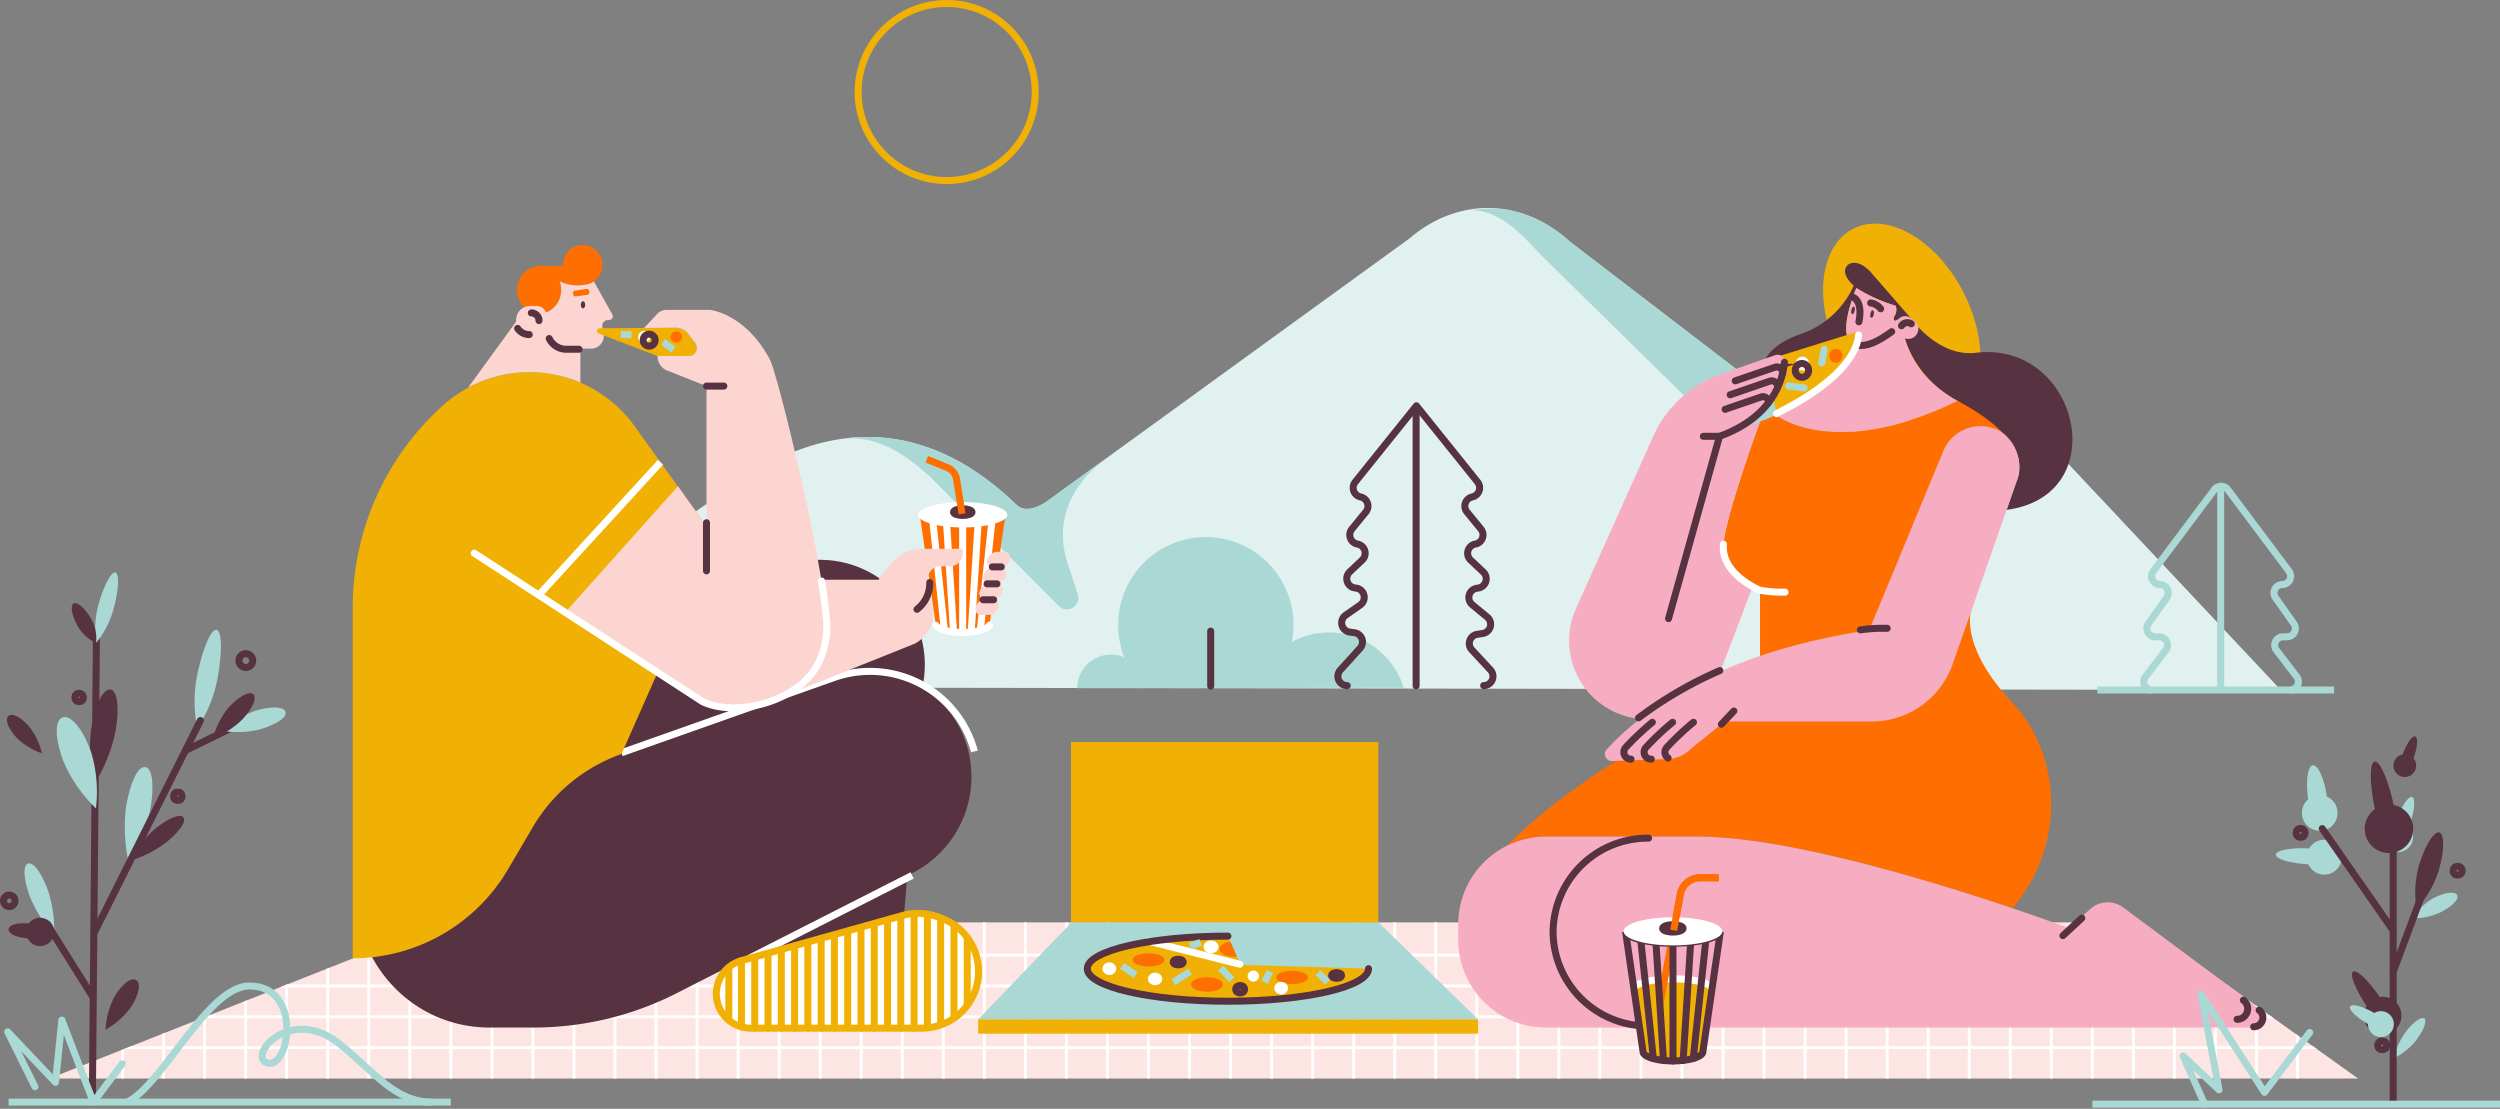 <svg xmlns="http://www.w3.org/2000/svg" width="356.746" height="158.221" viewBox="0 0 356.746 158.221">
  <rect x="0" y="0" width="356.746" height="158.221" fill="#808080" stroke="none"/>
  <g id="_9_SCENE" data-name="9 SCENE" transform="translate(0.5 0.5)">
    <g id="BLANKET" transform="translate(6.564 131.126)">
      <path id="Path_42718" data-name="Path 42718" d="M761.24,2325.217H431.817l56.265-22.274H730.088Z" transform="translate(-431.817 -2302.943)" fill="#fde5e3"/>
      <g id="Group_37298" data-name="Group 37298" transform="translate(10.216)">
        <g id="Group_37224" data-name="Group 37224" transform="translate(46.848)">
          <rect id="Rectangle_12274" data-name="Rectangle 12274" width="0.415" height="22.274" fill="#fff"/>
        </g>
        <g id="Group_37226" data-name="Group 37226" transform="translate(40.991 1.838)">
          <g id="Group_37225" data-name="Group 37225">
            <path id="Path_42719" data-name="Path 42719" d="M1049.845,2325.11v20.436h-.415v-20.271Z" transform="translate(-1049.43 -2325.11)" fill="#fff"/>
          </g>
        </g>
        <g id="Group_37228" data-name="Group 37228" transform="translate(35.136 4.156)">
          <g id="Group_37227" data-name="Group 37227">
            <path id="Path_42720" data-name="Path 42720" d="M979.225,2353.07v18.117h-.415v-17.953Z" transform="translate(-978.81 -2353.07)" fill="#fff"/>
          </g>
        </g>
        <g id="Group_37230" data-name="Group 37230" transform="translate(29.28 6.474)">
          <g id="Group_37229" data-name="Group 37229">
            <path id="Path_42721" data-name="Path 42721" d="M908.594,2381.03v15.8h-.415v-15.635Z" transform="translate(-908.18 -2381.03)" fill="#fff"/>
          </g>
        </g>
        <g id="Group_37232" data-name="Group 37232" transform="translate(23.424 8.793)">
          <g id="Group_37231" data-name="Group 37231">
            <path id="Path_42722" data-name="Path 42722" d="M837.965,2408.99v13.481h-.415v-13.317Z" transform="translate(-837.55 -2408.99)" fill="#fff"/>
          </g>
        </g>
        <g id="Group_37234" data-name="Group 37234" transform="translate(17.568 11.111)">
          <g id="Group_37233" data-name="Group 37233">
            <path id="Path_42723" data-name="Path 42723" d="M767.335,2436.95v11.163h-.414v-11Z" transform="translate(-766.92 -2436.95)" fill="#fff"/>
          </g>
        </g>
        <g id="Group_37236" data-name="Group 37236" transform="translate(11.712 13.429)">
          <g id="Group_37235" data-name="Group 37235">
            <path id="Path_42724" data-name="Path 42724" d="M696.7,2464.91v8.845h-.415v-8.681Z" transform="translate(-696.29 -2464.91)" fill="#fff"/>
          </g>
        </g>
        <g id="Group_37238" data-name="Group 37238" transform="translate(5.856 15.747)">
          <g id="Group_37237" data-name="Group 37237">
            <path id="Path_42725" data-name="Path 42725" d="M626.075,2492.87v6.527h-.414v-6.362Z" transform="translate(-625.66 -2492.87)" fill="#fff"/>
          </g>
        </g>
        <g id="Group_37240" data-name="Group 37240" transform="translate(0 18.065)">
          <g id="Group_37239" data-name="Group 37239">
            <path id="Path_42726" data-name="Path 42726" d="M555.445,2520.83v4.208h-.415v-4.044Z" transform="translate(-555.03 -2520.83)" fill="#fff"/>
          </g>
        </g>
        <g id="Group_37241" data-name="Group 37241" transform="translate(99.552)">
          <rect id="Rectangle_12275" data-name="Rectangle 12275" width="0.415" height="22.274" fill="#fff"/>
        </g>
        <g id="Group_37242" data-name="Group 37242" transform="translate(93.696)">
          <rect id="Rectangle_12276" data-name="Rectangle 12276" width="0.415" height="22.274" fill="#fff"/>
        </g>
        <g id="Group_37243" data-name="Group 37243" transform="translate(87.84)">
          <rect id="Rectangle_12277" data-name="Rectangle 12277" width="0.415" height="22.274" fill="#fff"/>
        </g>
        <g id="Group_37244" data-name="Group 37244" transform="translate(81.984)">
          <rect id="Rectangle_12278" data-name="Rectangle 12278" width="0.415" height="22.274" fill="#fff"/>
        </g>
        <g id="Group_37245" data-name="Group 37245" transform="translate(76.128)">
          <rect id="Rectangle_12279" data-name="Rectangle 12279" width="0.415" height="22.274" fill="#fff"/>
        </g>
        <g id="Group_37246" data-name="Group 37246" transform="translate(70.272)">
          <rect id="Rectangle_12280" data-name="Rectangle 12280" width="0.415" height="22.274" fill="#fff"/>
        </g>
        <g id="Group_37247" data-name="Group 37247" transform="translate(64.416)">
          <rect id="Rectangle_12281" data-name="Rectangle 12281" width="0.415" height="22.274" fill="#fff"/>
        </g>
        <g id="Group_37248" data-name="Group 37248" transform="translate(58.56)">
          <rect id="Rectangle_12282" data-name="Rectangle 12282" width="0.415" height="22.274" transform="translate(0)" fill="#fff"/>
        </g>
        <g id="Group_37249" data-name="Group 37249" transform="translate(52.704)">
          <rect id="Rectangle_12283" data-name="Rectangle 12283" width="0.415" height="22.274" fill="#fff"/>
        </g>
        <g id="Group_37250" data-name="Group 37250" transform="translate(152.256)">
          <rect id="Rectangle_12284" data-name="Rectangle 12284" width="0.415" height="22.274" fill="#fff"/>
        </g>
        <g id="Group_37251" data-name="Group 37251" transform="translate(146.4)">
          <rect id="Rectangle_12285" data-name="Rectangle 12285" width="0.415" height="22.274" fill="#fff"/>
        </g>
        <g id="Group_37252" data-name="Group 37252" transform="translate(140.544)">
          <rect id="Rectangle_12286" data-name="Rectangle 12286" width="0.415" height="22.274" fill="#fff"/>
        </g>
        <g id="Group_37253" data-name="Group 37253" transform="translate(134.688)">
          <rect id="Rectangle_12287" data-name="Rectangle 12287" width="0.415" height="22.274" fill="#fff"/>
        </g>
        <g id="Group_37254" data-name="Group 37254" transform="translate(128.832)">
          <rect id="Rectangle_12288" data-name="Rectangle 12288" width="0.415" height="22.274" fill="#fff"/>
        </g>
        <g id="Group_37255" data-name="Group 37255" transform="translate(122.976)">
          <rect id="Rectangle_12289" data-name="Rectangle 12289" width="0.415" height="22.274" fill="#fff"/>
        </g>
        <g id="Group_37256" data-name="Group 37256" transform="translate(117.12)">
          <rect id="Rectangle_12290" data-name="Rectangle 12290" width="0.415" height="22.274" fill="#fff"/>
        </g>
        <g id="Group_37257" data-name="Group 37257" transform="translate(111.264)">
          <rect id="Rectangle_12291" data-name="Rectangle 12291" width="0.415" height="22.274" fill="#fff"/>
        </g>
        <g id="Group_37258" data-name="Group 37258" transform="translate(105.408)">
          <rect id="Rectangle_12292" data-name="Rectangle 12292" width="0.415" height="22.274" fill="#fff"/>
        </g>
        <g id="Group_37259" data-name="Group 37259" transform="translate(204.96)">
          <rect id="Rectangle_12293" data-name="Rectangle 12293" width="0.415" height="22.274" fill="#fff"/>
        </g>
        <g id="Group_37260" data-name="Group 37260" transform="translate(199.104)">
          <rect id="Rectangle_12294" data-name="Rectangle 12294" width="0.415" height="22.274" fill="#fff"/>
        </g>
        <g id="Group_37261" data-name="Group 37261" transform="translate(193.248)">
          <rect id="Rectangle_12295" data-name="Rectangle 12295" width="0.415" height="22.274" fill="#fff"/>
        </g>
        <g id="Group_37262" data-name="Group 37262" transform="translate(187.392)">
          <rect id="Rectangle_12296" data-name="Rectangle 12296" width="0.415" height="22.274" fill="#fff"/>
        </g>
        <g id="Group_37263" data-name="Group 37263" transform="translate(181.536)">
          <rect id="Rectangle_12297" data-name="Rectangle 12297" width="0.415" height="22.274" fill="#fff"/>
        </g>
        <g id="Group_37264" data-name="Group 37264" transform="translate(175.68)">
          <rect id="Rectangle_12298" data-name="Rectangle 12298" width="0.415" height="22.274" fill="#fff"/>
        </g>
        <g id="Group_37265" data-name="Group 37265" transform="translate(169.824)">
          <rect id="Rectangle_12299" data-name="Rectangle 12299" width="0.415" height="22.274" fill="#fff"/>
        </g>
        <g id="Group_37266" data-name="Group 37266" transform="translate(163.968)">
          <rect id="Rectangle_12300" data-name="Rectangle 12300" width="0.415" height="22.274" fill="#fff"/>
        </g>
        <g id="Group_37267" data-name="Group 37267" transform="translate(158.112)">
          <rect id="Rectangle_12301" data-name="Rectangle 12301" width="0.415" height="22.274" fill="#fff"/>
        </g>
        <g id="Group_37268" data-name="Group 37268" transform="translate(257.664)">
          <rect id="Rectangle_12302" data-name="Rectangle 12302" width="0.415" height="22.274" fill="#fff"/>
        </g>
        <g id="Group_37269" data-name="Group 37269" transform="translate(251.808)">
          <rect id="Rectangle_12303" data-name="Rectangle 12303" width="0.415" height="22.274" fill="#fff"/>
        </g>
        <g id="Group_37270" data-name="Group 37270" transform="translate(245.952)">
          <rect id="Rectangle_12304" data-name="Rectangle 12304" width="0.415" height="22.274" fill="#fff"/>
        </g>
        <g id="Group_37271" data-name="Group 37271" transform="translate(240.096)">
          <rect id="Rectangle_12305" data-name="Rectangle 12305" width="0.415" height="22.274" fill="#fff"/>
        </g>
        <g id="Group_37272" data-name="Group 37272" transform="translate(234.24)">
          <rect id="Rectangle_12306" data-name="Rectangle 12306" width="0.415" height="22.274" fill="#fff"/>
        </g>
        <g id="Group_37273" data-name="Group 37273" transform="translate(228.384)">
          <rect id="Rectangle_12307" data-name="Rectangle 12307" width="0.415" height="22.274" fill="#fff"/>
        </g>
        <g id="Group_37274" data-name="Group 37274" transform="translate(222.528)">
          <rect id="Rectangle_12308" data-name="Rectangle 12308" width="0.415" height="22.274" fill="#fff"/>
        </g>
        <g id="Group_37275" data-name="Group 37275" transform="translate(216.672)">
          <rect id="Rectangle_12309" data-name="Rectangle 12309" width="0.415" height="22.274" fill="#fff"/>
        </g>
        <g id="Group_37276" data-name="Group 37276" transform="translate(210.816)">
          <rect id="Rectangle_12310" data-name="Rectangle 12310" width="0.415" height="22.274" fill="#fff"/>
        </g>
        <g id="Group_37278" data-name="Group 37278" transform="translate(310.368 15.954)">
          <g id="Group_37277" data-name="Group 37277">
            <path id="Path_42727" data-name="Path 42727" d="M4298.8,2495.657v6.023h-.415v-6.32Z" transform="translate(-4298.39 -2495.36)" fill="#fff"/>
          </g>
        </g>
        <g id="Group_37280" data-name="Group 37280" transform="translate(304.512 11.767)">
          <g id="Group_37279" data-name="Group 37279">
            <path id="Path_42728" data-name="Path 42728" d="M4228.174,2445.157v10.21h-.415V2444.86Z" transform="translate(-4227.76 -2444.86)" fill="#fff"/>
          </g>
        </g>
        <g id="Group_37282" data-name="Group 37282" transform="translate(298.656 7.58)">
          <g id="Group_37281" data-name="Group 37281">
            <path id="Path_42729" data-name="Path 42729" d="M4157.545,2394.657v14.4h-.415V2394.36Z" transform="translate(-4157.13 -2394.36)" fill="#fff"/>
          </g>
        </g>
        <g id="Group_37284" data-name="Group 37284" transform="translate(292.8 3.392)">
          <g id="Group_37283" data-name="Group 37283">
            <path id="Path_42730" data-name="Path 42730" d="M4086.915,2344.156v18.585h-.415V2343.86Z" transform="translate(-4086.5 -2343.86)" fill="#fff"/>
          </g>
        </g>
        <g id="Group_37285" data-name="Group 37285" transform="translate(286.944)">
          <rect id="Rectangle_12311" data-name="Rectangle 12311" width="0.415" height="22.274" fill="#fff"/>
        </g>
        <g id="Group_37286" data-name="Group 37286" transform="translate(281.088)">
          <rect id="Rectangle_12312" data-name="Rectangle 12312" width="0.415" height="22.274" fill="#fff"/>
        </g>
        <g id="Group_37287" data-name="Group 37287" transform="translate(275.232)">
          <rect id="Rectangle_12313" data-name="Rectangle 12313" width="0.415" height="22.274" fill="#fff"/>
        </g>
        <g id="Group_37288" data-name="Group 37288" transform="translate(269.376)">
          <rect id="Rectangle_12314" data-name="Rectangle 12314" width="0.415" height="22.274" fill="#fff"/>
        </g>
        <g id="Group_37289" data-name="Group 37289" transform="translate(263.52)">
          <rect id="Rectangle_12315" data-name="Rectangle 12315" width="0.415" height="22.274" fill="#fff"/>
        </g>
        <g id="Group_37291" data-name="Group 37291" transform="translate(0.383 17.663)">
          <g id="Group_37290" data-name="Group 37290">
            <path id="Path_42731" data-name="Path 42731" d="M872.606,2516.395H559.65l.032-.012,1.016-.4H872.025Z" transform="translate(-559.65 -2515.98)" fill="#fff"/>
          </g>
        </g>
        <g id="Group_37293" data-name="Group 37293" transform="translate(11.509 13.259)">
          <g id="Group_37292" data-name="Group 37292">
            <path id="Path_42732" data-name="Path 42732" d="M989.509,2463.275H693.84l.2-.08.181-.072.234-.093.429-.17H988.93Z" transform="translate(-693.84 -2462.86)" fill="#fff"/>
          </g>
        </g>
        <g id="Group_37295" data-name="Group 37295" transform="translate(22.632 8.856)">
          <g id="Group_37294" data-name="Group 37294">
            <path id="Path_42733" data-name="Path 42733" d="M1106.388,2410.164H828l.792-.313.255-.1h276.761Z" transform="translate(-828 -2409.75)" fill="#fff"/>
          </g>
        </g>
        <g id="Group_37297" data-name="Group 37297" transform="translate(35.355 4.452)">
          <g id="Group_37296" data-name="Group 37296">
            <path id="Path_42734" data-name="Path 42734" d="M1240.957,2357.054H981.45v-.415h258.926Z" transform="translate(-981.45 -2356.64)" fill="#fff"/>
          </g>
        </g>
      </g>
    </g>
    <g id="LANDSCAPE" transform="translate(62.084)">
      <g id="MOUNTAINS" transform="translate(0 29.178)">
        <path id="Path_42735" data-name="Path 42735" d="M1240,1077.684c6.949-5.936,16.01-5.77,22.825.418l25.138,19.263a10.081,10.081,0,0,0,12.948-.574h0c7.172-6.582,16.984-5.515,23.2,2.523l40.235,42.824-262.893-.445,43.177-29.484c11.834-8.081,25.825-9.521,39.264,3.475,1.227,1.187,3.131.417,4.513-.585Z" transform="translate(-1101.449 -1073.343)" fill="#e0f1f0"/>
        <path id="Path_42736" data-name="Path 42736" d="M1831.927,1486.577l1.073,3.381a1.622,1.622,0,0,1-2.7,1.635l-18.113-18.187c-4.526-4.21-8.225-6.024-12.506-5.691q.265-.038.551-.085c7.814-.845,16,1.778,24,9.509,1.227,1.187,3.13.418,4.513-.585l8.513-6.173C1832.177,1474.066,1829.183,1479.68,1831.927,1486.577Z" transform="translate(-1741.793 -1434.801)" fill="#a9d8d5"/>
        <path id="Path_42737" data-name="Path 42737" d="M2941.061,1094.28a13.782,13.782,0,0,0-12.469,9.242l-1.065,3.058a8.853,8.853,0,0,1-14.563,3.406l-29.658-29.13c-3.17-3.472-6.261-6.575-10.4-6.353l3.144-.252a17.168,17.168,0,0,1,2.792.229,17.967,17.967,0,0,1,8.562,4.453l25.137,19.262a10.082,10.082,0,0,0,12.949-.575,15.384,15.384,0,0,1,10.439-4.3A14.328,14.328,0,0,1,2941.061,1094.28Z" transform="translate(-2726.029 -1074.177)" fill="#a9d8d5"/>
      </g>
      <g id="TREES" transform="translate(91.144 57.404)">
        <g id="Group_37299" data-name="Group 37299" transform="translate(0 18.734)">
          <path id="Path_42738" data-name="Path 42738" d="M2247.312,1661.238a11.119,11.119,0,0,0-15.972-6.528,12.505,12.505,0,0,0-23.422-8.106,12.653,12.653,0,0,0-.474,10.292,4.8,4.8,0,0,0-6.709,4.4Z" transform="translate(-2200.736 -1639.731)" fill="#a9d8d5"/>
          <line id="Line_1203" data-name="Line 1203" y1="7.839" transform="translate(19.037 13.419)" fill="none" stroke="#573240" stroke-linecap="round" stroke-miterlimit="10" stroke-width="1"/>
        </g>
        <g id="Group_37300" data-name="Group 37300" transform="translate(152.192 11.478)">
          <path id="Path_42739" data-name="Path 42739" d="M4037.517,1581.294a1.191,1.191,0,0,1-.945-1.915l2.885-3.765a1.191,1.191,0,0,0-.945-1.915h-.562a1.191,1.191,0,0,1-.972-1.878l2.615-3.7a1.191,1.191,0,0,0-.972-1.878h0a1.191,1.191,0,0,1-.953-1.9l8.731-11.655a1.191,1.191,0,0,1,1.906,0l8.732,11.655a1.191,1.191,0,0,1-.953,1.9h0a1.191,1.191,0,0,0-.972,1.878l2.615,3.7a1.191,1.191,0,0,1-.972,1.878h-.562a1.191,1.191,0,0,0-.945,1.915l2.885,3.764a1.19,1.19,0,0,1-.945,1.915" transform="translate(-4036.324 -1552.21)" fill="none" stroke="#a9d8d5" stroke-miterlimit="10" stroke-width="1"/>
          <line id="Line_1204" data-name="Line 1204" y2="29.077" transform="translate(10.969 0.007)" fill="none" stroke="#a9d8d5" stroke-miterlimit="10" stroke-width="1"/>
        </g>
        <g id="Group_37301" data-name="Group 37301" transform="translate(37.184)">
          <path id="Path_42740" data-name="Path 42740" d="M2650.541,1453.712a1.33,1.33,0,0,1-.986-2.223l2.82-3.113a1.33,1.33,0,0,0-.8-2.211l-.676-.094a1.33,1.33,0,0,1-.582-2.407l2.085-1.461a1.33,1.33,0,0,0-.573-2.406l-.212-.031a1.33,1.33,0,0,1-.723-2.284l1.792-1.693a1.33,1.33,0,0,0-.667-2.274l-.024,0a1.33,1.33,0,0,1-.784-2.149l1.989-2.437a1.33,1.33,0,0,0-.754-2.143h0a1.33,1.33,0,0,1-.761-2.134l8.729-10.871,8.729,10.871a1.33,1.33,0,0,1-.761,2.134h0a1.33,1.33,0,0,0-.754,2.142l1.99,2.437a1.33,1.33,0,0,1-.784,2.149l-.024,0a1.33,1.33,0,0,0-.667,2.274l1.817,1.716a1.33,1.33,0,0,1-.71,2.282l-.225.035a1.33,1.33,0,0,0-.644,2.34l2.144,1.772a1.33,1.33,0,0,1-.657,2.342l-.761.11a1.33,1.33,0,0,0-.785,2.221l2.662,2.869a1.33,1.33,0,0,1-.975,2.235" transform="translate(-2649.208 -1413.778)" fill="none" stroke="#573240" stroke-linecap="round" stroke-linejoin="round" stroke-miterlimit="10" stroke-width="1"/>
          <line id="Line_1205" data-name="Line 1205" y2="39.625" transform="translate(11.164 0.342)" fill="none" stroke="#573240" stroke-linecap="round" stroke-linejoin="round" stroke-miterlimit="10" stroke-width="1"/>
        </g>
        <line id="Line_1206" data-name="Line 1206" x2="33.782" transform="translate(145.566 40.561)" fill="none" stroke="#a9d8d5" stroke-miterlimit="10" stroke-width="1"/>
      </g>
      <circle id="SUN" cx="12.634" cy="12.634" r="12.634" transform="translate(59.871)" fill="none" stroke="#f1b104" stroke-linecap="round" stroke-miterlimit="10" stroke-width="1"/>
    </g>
    <g id="WOMAN" transform="translate(207.585 27.651)">
      <g id="HEAD_5_" transform="translate(43.31 0)">
        <ellipse id="HAT" cx="9.913" cy="15.305" rx="9.913" ry="15.305" transform="translate(4.229 8.962) rotate(-26.873)" fill="#f1b104"/>
        <path id="HAIR_2_" d="M3399.978,1175.621c.892,1.195,4.48,5.516,9.309,4.93,14.586-1.768,19.874,20.376,4.361,22.414l1.48-4.235c.574-1.329.821-4.328-2.452-7.018a45.793,45.793,0,0,0-6.014-4.287,15.521,15.521,0,0,1-8.2-11.681,1.978,1.978,0,0,0-.321.288c-.232.255-.848-.1-.475-.752a1.623,1.623,0,0,0,.143-1.437,23.2,23.2,0,0,1-5.5-2.469l-.1-.084c-.792,1.973-2.7,7.359-.218,7.969a2.711,2.711,0,0,0,.268.051c-.813,3.978-6.239,7.484-10.037,9.407-4.826-3.2-5.241-8.421,2.272-10.919a12.821,12.821,0,0,0,7.344-6.828c-1.456-1.324-1.449-2.315-.921-2.884.579-.626,2.024-.595,3.482,1.122Z" transform="translate(-3378.704 -1158.362)" fill="#573240"/>
        <path id="HEAD__x26__NECK" d="M3428.751,1226.976c-16.16,7.892-24.458,3.068-25.961,2.02,3.661-1.651,10.627-5.585,11.558-10.135q-.136-.02-.268-.052c-2.482-.61-.574-6,.218-7.969l.1.084a23.18,23.18,0,0,0,5.5,2.469,1.625,1.625,0,0,1-.144,1.438.57.57,0,0,0,.014.72l.546-.259a1.233,1.233,0,0,1,1.6-.222l.57.371a1.461,1.461,0,0,1-.8,2.686,1.435,1.435,0,0,1-.459-.075C3421.933,1220.59,3423.8,1224.239,3428.751,1226.976Z" transform="translate(-3400.793 -1197.913)" fill="#f6acc1"/>
        <g id="FACE" transform="translate(12.685 14.311)">
          <path id="Path_42741" data-name="Path 42741" d="M3544.221,1286.21c-1.6,1.153-3.46,2.329-5.263,1.886" transform="translate(-3538.356 -1281.345)" fill="none" stroke="#573240" stroke-linecap="round" stroke-miterlimit="10" stroke-width="1"/>
          <path id="Path_42742" data-name="Path 42742" d="M3619.271,1271.2a1.021,1.021,0,0,1,1.4-.274" transform="translate(-3612.01 -1267.18)" fill="none" stroke="#573240" stroke-linecap="round" stroke-miterlimit="10" stroke-width="1"/>
          <path id="Path_42743" data-name="Path 42743" d="M3536.905,1227.529s1.344.526.752,3.464" transform="translate(-3536.473 -1227.529)" fill="none" stroke="#573240" stroke-linecap="round" stroke-miterlimit="10" stroke-width="1"/>
          <ellipse id="Ellipse_14501" data-name="Ellipse 14501" cx="0.54" cy="0.244" rx="0.54" ry="0.244" transform="translate(0 2.307) rotate(-78.487)" fill="#573240"/>
          <ellipse id="Ellipse_14502" data-name="Ellipse 14502" cx="0.54" cy="0.244" rx="0.54" ry="0.244" transform="translate(2.715 2.832) rotate(-78.487)" fill="#573240"/>
          <path id="Path_42744" data-name="Path 42744" d="M3566.114,1236.757a2.2,2.2,0,0,1,1.433.836" transform="translate(-3563.26 -1235.992)" fill="none" stroke="#573240" stroke-linecap="round" stroke-miterlimit="10" stroke-width="1"/>
        </g>
      </g>
      <path id="DRESS_1_" d="M3012.539,1477.85h-.019c-11.385-3.844-32.269-10.247-44.995-10.225h-21.577a12.479,12.479,0,0,0-5.549,1.293c5.544-5.655,16.1-13.736,36.1-23.217v-13.05s-5.614-2.412-5.228-6.759,5.228-17.479,5.228-17.479.9-.331,2.235-.934c1.5,1.049,9.8,5.873,25.961-2.02l.282.153c9.456,5.044,8.411,9.337,8.411,9.337l-6.77,20.416s-1.737,5.086,5.893,13.142C3019.045,1455.4,3020.681,1468.094,3012.539,1477.85Z" transform="translate(-2933.431 -1376.397)" fill="#ff6e00"/>
      <g id="LEGS_9_" transform="translate(0 91.229)">
        <path id="Path_42745" data-name="Path 42745" d="M2969.967,2182.489H2868.858a12.518,12.518,0,0,1-12.518-12.518v-2.213a12.519,12.519,0,0,1,12.518-12.519h21.577c18.18-.032,53.008,13.049,53.008,13.049l3.149-2.758a3.7,3.7,0,0,1,4.641-.185l19.585,14.576A1.425,1.425,0,0,1,2969.967,2182.489Z" transform="translate(-2856.34 -2155.239)" fill="#f6acc1"/>
        <path id="Path_42746" data-name="Path 42746" d="M3033.223,2184.747a13.514,13.514,0,0,1-13.625-13.4h0a13.514,13.514,0,0,1,13.625-13.4" transform="translate(-3006.062 -2157.722)" fill="none" stroke="#573240" stroke-linecap="round" stroke-miterlimit="10" stroke-width="1"/>
        <line id="Line_1207" data-name="Line 1207" x1="2.695" y2="2.507" transform="translate(86.291 11.629)" fill="none" stroke="#573240" stroke-linecap="round" stroke-miterlimit="10" stroke-width="1"/>
        <path id="Path_42747" data-name="Path 42747" d="M4196.872,2439.552a1.515,1.515,0,0,0,.9-2.73" transform="translate(-4085.726 -2413.475)" fill="none" stroke="#573240" stroke-linecap="round" stroke-miterlimit="10" stroke-width="1"/>
        <path id="Path_42748" data-name="Path 42748" d="M4225.3,2456.39a1.314,1.314,0,0,0,.785-2.368" transform="translate(-4111.793 -2429.249)" fill="none" stroke="#573240" stroke-linecap="round" stroke-miterlimit="10" stroke-width="1"/>
      </g>
      <g id="HANDS_1_" transform="translate(15.818 19.277)">
        <g id="PIZZA_1_" transform="translate(27.979)">
          <path id="Path_42749" data-name="Path 42749" d="M3384.574,1291.432l12.8-3.987a.485.485,0,0,1,.616.526c-.18,1.661-1.692,6.013-11.774,11.045Z" transform="translate(-3384.574 -1287.423)" fill="#f1b104"/>
          <path id="Path_42750" data-name="Path 42750" d="M3416.023,1291.852c-.09,1.5-1.217,6-11.7,11.225" transform="translate(-3402.689 -1291.485)" fill="none" stroke="#fff" stroke-linecap="round" stroke-miterlimit="10" stroke-width="1"/>
          <ellipse id="Ellipse_14503" data-name="Ellipse 14503" cx="0.959" cy="0.99" rx="0.959" ry="0.99" transform="translate(4.333 3.491) rotate(-1.61)" fill="#fff"/>
          <ellipse id="Ellipse_14504" data-name="Ellipse 14504" cx="0.959" cy="0.99" rx="0.959" ry="0.99" transform="translate(9.098 2.386) rotate(-1.61)" fill="#ff6e00"/>
          <ellipse id="Ellipse_14505" data-name="Ellipse 14505" cx="0.959" cy="0.99" rx="0.959" ry="0.99" transform="translate(4.266 4.464) rotate(-1.61)" fill="none" stroke="#573240" stroke-linecap="round" stroke-miterlimit="10" stroke-width="1"/>
          <line id="Line_1208" data-name="Line 1208" x1="0.354" y2="1.943" transform="translate(8.074 2.41)" fill="none" stroke="#a9d8d5" stroke-linecap="round" stroke-miterlimit="10" stroke-width="1"/>
          <line id="Line_1209" data-name="Line 1209" x2="2.224" y2="0.291" transform="translate(3.331 7.644)" fill="none" stroke="#a9d8d5" stroke-linecap="round" stroke-miterlimit="10" stroke-width="1"/>
        </g>
        <g id="LEFT_HAND_1_" transform="translate(0 3.195)">
          <path id="Path_42751" data-name="Path 42751" d="M3077.858,1327.032c-.225,2.556-1.651,7.81-9.264,10.569l5.783-2.092s-4.842,13.132-5.228,17.478c-.276,3.1,2.51,5.223,4.124,6.18l-4.462,11.733a11.232,11.232,0,0,1-10.442,7.093,11.229,11.229,0,0,1-10.25-15.829l11.018-24.571a16.594,16.594,0,0,1,9.685-8.883l7.731-2.692A.984.984,0,0,1,3077.858,1327.032Z" transform="translate(-3047.123 -1325.964)" fill="#f6acc1"/>
          <path id="Path_42752" data-name="Path 42752" d="M3333.114,1348.927l5.652-1.938a.837.837,0,0,1,1.111.861" transform="translate(-3309.402 -1345.202)" fill="none" stroke="#573240" stroke-linecap="round" stroke-miterlimit="10" stroke-width="1"/>
          <path id="Path_42753" data-name="Path 42753" d="M3324.407,1372.87l5.652-1.938a.837.837,0,0,1,1.11.861" transform="translate(-3301.417 -1367.161)" fill="none" stroke="#573240" stroke-linecap="round" stroke-miterlimit="10" stroke-width="1"/>
          <path id="Path_42754" data-name="Path 42754" d="M3315.7,1399.892l5.149-1.762a.773.773,0,0,1,1.025.8" transform="translate(-3293.432 -1392.106)" fill="none" stroke="#573240" stroke-linecap="round" stroke-miterlimit="10" stroke-width="1"/>
          <path id="Path_42755" data-name="Path 42755" d="M3315.347,1338.847c-.225,2.556-1.652,7.81-9.264,10.57" transform="translate(-3284.612 -1337.779)" fill="none" stroke="#573240" stroke-linecap="round" stroke-miterlimit="10" stroke-width="1"/>
          <path id="Path_42756" data-name="Path 42756" d="M3218.312,1492.348l7.277-26.018h-2.315" transform="translate(-3204.118 -1454.692)" fill="none" stroke="#573240" stroke-linecap="round" stroke-miterlimit="10" stroke-width="1"/>
        </g>
        <g id="RIGHT_HAND_1_" transform="translate(5.111 13.345)">
          <path id="Path_42757" data-name="Path 42757" d="M3167.576,1456.124l-9.172,26.243a12.239,12.239,0,0,1-11.554,8.2h-20.141a2.431,2.431,0,0,0-1.75.744l-3.944,3.157a4.768,4.768,0,0,1-3.311,1.458l-7.9.281a1,1,0,0,1-.759-1.682c3.459-3.741,13.869-13.521,37.441-16.99l10.628-25.687a5.747,5.747,0,0,1,8.2-2.629h0A6.035,6.035,0,0,1,3167.576,1456.124Z" transform="translate(-3108.772 -1448.379)" fill="#f6acc1"/>
          <path id="Path_42758" data-name="Path 42758" d="M3548.469,1796.962a23.783,23.783,0,0,1,3.823-.219" transform="translate(-3512.013 -1767.856)" fill="none" stroke="#573240" stroke-linecap="round" stroke-miterlimit="10" stroke-width="1"/>
          <path id="Path_42759" data-name="Path 42759" d="M3142.452,1963.753a1,1,0,0,1-.759-1.682,38.879,38.879,0,0,1,3.8-3.582" transform="translate(-3138.716 -1916.195)" fill="none" stroke="#573240" stroke-linecap="round" stroke-miterlimit="10" stroke-width="1"/>
          <path id="Path_42760" data-name="Path 42760" d="M3177.281,1963.753a1,1,0,0,1-.759-1.682,38.842,38.842,0,0,1,3.8-3.582" transform="translate(-3170.657 -1916.195)" fill="none" stroke="#573240" stroke-linecap="round" stroke-miterlimit="10" stroke-width="1"/>
          <path id="Path_42761" data-name="Path 42761" d="M3212.62,1963.593a1,1,0,0,1-.182-1.521,38.957,38.957,0,0,1,3.8-3.582" transform="translate(-3203.597 -1916.196)" fill="none" stroke="#573240" stroke-linecap="round" stroke-miterlimit="10" stroke-width="1"/>
          <line id="Line_1210" data-name="Line 1210" x1="1.783" y2="1.89" transform="translate(16.622 40.687)" fill="none" stroke="#573240" stroke-linecap="round" stroke-miterlimit="10" stroke-width="1"/>
          <path id="Path_42762" data-name="Path 42762" d="M3166.712,1876.206a57.464,57.464,0,0,1,11.6-6.752" transform="translate(-3161.908 -1834.541)" fill="none" stroke="#573240" stroke-linecap="round" stroke-miterlimit="10" stroke-width="1"/>
        </g>
      </g>
      <path id="CONTOUR_1_" d="M3312.568,1651.9c-.386,4.347,5.228,6.579,5.228,6.579a17.36,17.36,0,0,0,3.573.271" transform="translate(-3274.724 -1602.403)" fill="none" stroke="#fff" stroke-linecap="round" stroke-miterlimit="10" stroke-width="1"/>
    </g>
    <g id="MAN_1_" transform="translate(49.833 34.52)">
      <g id="LEGS_8_" transform="translate(0.361 44.862)">
        <path id="Path_42763" data-name="Path 42763" d="M988.613,1739.349l-5.907,1.568a19.134,19.134,0,0,1-23.4-13.584l-1.26-7.492,57.878-38.38a14.965,14.965,0,0,1,21.318,4.762h0a14.965,14.965,0,0,1-2.926,18.77Z" transform="translate(-958.042 -1678.858)" fill="#573240"/>
        <path id="Path_42764" data-name="Path 42764" d="M1648.533,1899.78l-2.61,32.81-23.169,5.984.894-36.561Z" transform="translate(-1567.642 -1881.463)" fill="#573240"/>
        <path id="Path_42765" data-name="Path 42765" d="M958.041,1896.553l67.559-24.076c8.333-2.954,17.412,1.341,19.8,9.9h0a15.411,15.411,0,0,1-7.808,17.87l-33.649,17.152a45.075,45.075,0,0,1-20.473,4.92h-6.243c-10.794,0-19.184-8.8-19.184-19.662Z" transform="translate(-958.041 -1855.571)" fill="#573240"/>
        <path id="Path_42766" data-name="Path 42766" d="M1416.219,1881.979l30.564-10.815a15.417,15.417,0,0,1,19.8,10.62" transform="translate(-1378.231 -1854.439)" fill="none" stroke="#fff" stroke-miterlimit="10" stroke-width="1"/>
        <path id="Path_42767" data-name="Path 42767" d="M1658.419,2222.034,1635.1,2233.9" transform="translate(-1578.96 -2176.998)" fill="none" stroke="#fff" stroke-miterlimit="10" stroke-width="1"/>
        <g id="SHOES_5_" transform="translate(51.527 50.455)">
          <path id="Path_42768" data-name="Path 42768" d="M1606.113,2287.7l-23.012,6.446a4.909,4.909,0,0,0-3.585,4.727h0a4.909,4.909,0,0,0,4.909,4.909h24.415a8.093,8.093,0,0,0,5.512-2.167h0a8.093,8.093,0,0,0-2.762-13.537l-.544-.2A8.1,8.1,0,0,0,1606.113,2287.7Z" transform="translate(-1579.516 -2287.402)" fill="#fff" stroke="#f1b104" stroke-linecap="round" stroke-miterlimit="10" stroke-width="1"/>
          <line id="Line_1211" data-name="Line 1211" y2="9.456" transform="translate(3.585 6.746)" fill="none" stroke="#f1b104" stroke-linecap="round" stroke-miterlimit="10" stroke-width="1"/>
          <line id="Line_1212" data-name="Line 1212" y2="7.49" transform="translate(1.78 7.729)" fill="none" stroke="#f1b104" stroke-linecap="round" stroke-miterlimit="10" stroke-width="1"/>
          <line id="Line_1213" data-name="Line 1213" y2="10.087" transform="translate(5.48 6.295)" fill="none" stroke="#f1b104" stroke-linecap="round" stroke-miterlimit="10" stroke-width="1"/>
          <line id="Line_1214" data-name="Line 1214" y2="10.629" transform="translate(7.375 5.754)" fill="none" stroke="#f1b104" stroke-linecap="round" stroke-miterlimit="10" stroke-width="1"/>
          <line id="Line_1215" data-name="Line 1215" y2="11.17" transform="translate(9.27 5.212)" fill="none" stroke="#f1b104" stroke-linecap="round" stroke-miterlimit="10" stroke-width="1"/>
          <line id="Line_1216" data-name="Line 1216" y2="11.712" transform="translate(11.165 4.671)" fill="none" stroke="#f1b104" stroke-linecap="round" stroke-miterlimit="10" stroke-width="1"/>
          <line id="Line_1217" data-name="Line 1217" y2="12.253" transform="translate(13.06 4.129)" fill="none" stroke="#f1b104" stroke-linecap="round" stroke-miterlimit="10" stroke-width="1"/>
          <line id="Line_1218" data-name="Line 1218" y2="12.795" transform="translate(14.955 3.588)" fill="none" stroke="#f1b104" stroke-linecap="round" stroke-miterlimit="10" stroke-width="1"/>
          <line id="Line_1219" data-name="Line 1219" y2="13.246" transform="translate(16.85 3.137)" fill="none" stroke="#f1b104" stroke-linecap="round" stroke-miterlimit="10" stroke-width="1"/>
          <line id="Line_1220" data-name="Line 1220" y2="13.787" transform="translate(18.745 2.595)" fill="none" stroke="#f1b104" stroke-linecap="round" stroke-miterlimit="10" stroke-width="1"/>
          <line id="Line_1221" data-name="Line 1221" y2="14.329" transform="translate(20.64 2.054)" fill="none" stroke="#f1b104" stroke-linecap="round" stroke-miterlimit="10" stroke-width="1"/>
          <line id="Line_1222" data-name="Line 1222" y2="14.87" transform="translate(22.535 1.512)" fill="none" stroke="#f1b104" stroke-linecap="round" stroke-miterlimit="10" stroke-width="1"/>
          <line id="Line_1223" data-name="Line 1223" y2="15.412" transform="translate(24.43 0.971)" fill="none" stroke="#f1b104" stroke-linecap="round" stroke-miterlimit="10" stroke-width="1"/>
          <line id="Line_1224" data-name="Line 1224" y2="15.953" transform="translate(26.325 0.429)" fill="none" stroke="#f1b104" stroke-linecap="round" stroke-miterlimit="10" stroke-width="1"/>
          <line id="Line_1225" data-name="Line 1225" y2="16.314" transform="translate(28.22 0.068)" fill="none" stroke="#f1b104" stroke-linecap="round" stroke-miterlimit="10" stroke-width="1"/>
          <line id="Line_1226" data-name="Line 1226" y2="16.153" transform="translate(30.115 0.149)" fill="none" stroke="#f1b104" stroke-linecap="round" stroke-miterlimit="10" stroke-width="1"/>
          <line id="Line_1227" data-name="Line 1227" y2="15.16" transform="translate(32.011 0.69)" fill="none" stroke="#f1b104" stroke-linecap="round" stroke-miterlimit="10" stroke-width="1"/>
          <line id="Line_1228" data-name="Line 1228" y2="13.175" transform="translate(33.906 1.683)" fill="none" stroke="#f1b104" stroke-linecap="round" stroke-miterlimit="10" stroke-width="1"/>
          <line id="Line_1229" data-name="Line 1229" y2="9.565" transform="translate(35.801 3.488)" fill="none" stroke="#f1b104" stroke-linecap="round" stroke-miterlimit="10" stroke-width="1"/>
        </g>
      </g>
      <path id="T-SHIRT" d="M992.037,1410.5a23.875,23.875,0,0,0-12.649,10.422l-3.557,6.053a25.683,25.683,0,0,1-22.143,12.671h0v-50.022a38.8,38.8,0,0,1,13.036-29.01h0a18.446,18.446,0,0,1,26.947,2.776l11.906,16.572Z" transform="translate(-953.688 -1337.92)" fill="#f1b104"/>
      <g id="HEAD_4_" transform="translate(16.465)">
        <path id="NECK_1_" d="M1168.3,1261.6v4.919a18.641,18.641,0,0,0-7.279-1.477,18.359,18.359,0,0,0-8.742,2.2l7.58-10.424Z" transform="translate(-1152.278 -1246.949)" fill="#fcd4d0"/>
        <g id="HEAD" transform="translate(6.728)">
          <path id="HAIR" d="M1248.635,1140.586a2.808,2.808,0,0,1-1.226,2.323,2.756,2.756,0,0,1-.762.368,6.059,6.059,0,0,1-4.113-.385h0a3.639,3.639,0,0,1,.207,1.216,3.386,3.386,0,0,1-2.255,3.27,2.936,2.936,0,0,1-.893.139,3.419,3.419,0,0,1,0-6.817h3.421c0-.037,0-.075,0-.113a2.814,2.814,0,1,1,5.627,0Z" transform="translate(-1236.192 -1137.771)" fill="#ff6e00"/>
          <path id="HEAD_1_" d="M1246.831,1205.042h-.138a.849.849,0,0,0-.833,1.016l.178.885a1.83,1.83,0,0,1-1.794,2.19h-3.353a2.7,2.7,0,0,1-2.433-1.527l-.607-1.256a1,1,0,0,1-.951.688h-1.474a2,2,0,0,1,0-3.992h1.042a1.433,1.433,0,0,1,1.343.932,3.394,3.394,0,0,0,2.164-3.238,3.643,3.643,0,0,0-.207-1.216h0a6.058,6.058,0,0,0,4.113.385,2.768,2.768,0,0,0,.763-.368l2.639,4.714A.524.524,0,0,1,1246.831,1205.042Z" transform="translate(-1233.429 -1194.404)" fill="#fcd4d0"/>
          <g id="EYE_1_" transform="translate(8.235 6.218)">
            <path id="Path_42769" data-name="Path 42769" d="M1334.785,1213.6l-1.615.236a.352.352,0,0,1-.4-.3l-.02-.134a.352.352,0,0,1,.3-.4l1.615-.236a.352.352,0,0,1,.4.3l.02.134A.352.352,0,0,1,1334.785,1213.6Z" transform="translate(-1332.748 -1212.771)" fill="#ff6e00"/>
            <ellipse id="Ellipse_14506" data-name="Ellipse 14506" cx="0.307" cy="0.509" rx="0.307" ry="0.509" transform="translate(1.124 1.75)" fill="#573240"/>
          </g>
        </g>
        <g id="CONTOURS" transform="translate(7.069 9.634)">
          <path id="Path_42770" data-name="Path 42770" d="M1237.535,1280.62a1.994,1.994,0,0,0,1.655.88" transform="translate(-1237.535 -1278.41)" fill="none" stroke="#573240" stroke-linecap="round" stroke-miterlimit="10" stroke-width="1"/>
          <path id="Path_42771" data-name="Path 42771" d="M1262.194,1255.063a1.094,1.094,0,0,0-1.094-1.094" transform="translate(-1259.146 -1253.969)" fill="none" stroke="#573240" stroke-linecap="round" stroke-miterlimit="10" stroke-width="1"/>
          <path id="Path_42772" data-name="Path 42772" d="M1291.894,1298.089a2.7,2.7,0,0,0,2.434,1.527h1.819" transform="translate(-1287.387 -1294.431)" fill="none" stroke="#573240" stroke-linecap="round" stroke-miterlimit="10" stroke-width="1"/>
        </g>
      </g>
      <g id="HANDS" transform="translate(17.348 9.193)">
        <g id="RIGHT_HAND" transform="translate(42.969 21.324)">
          <g id="Group_37305" data-name="Group 37305" transform="translate(20.36)">
            <g id="Group_37303" data-name="Group 37303">
              <g id="Group_37302" data-name="Group 37302" transform="translate(0.25 7.96)">
                <path id="Path_42773" data-name="Path 42773" d="M1941.968,1601.851c-.242.837-2.885,1.5-6.109,1.5s-5.866-.659-6.109-1.5l2.275,15.621c.265.594,1.881,1.051,3.834,1.051s3.569-.457,3.834-1.051Z" transform="translate(-1929.751 -1601.851)" fill="#ff6e00"/>
                <path id="Path_42774" data-name="Path 42774" d="M1957.184,1791.348c.265.594,1.881,1.051,3.834,1.051s3.569-.457,3.834-1.051" transform="translate(-1954.91 -1775.637)" fill="none" stroke="#fff" stroke-linecap="round" stroke-miterlimit="10" stroke-width="1"/>
                <path id="Path_42775" data-name="Path 42775" d="M2033.941,1629.928l1.622-15.295" transform="translate(-2025.302 -1613.573)" fill="none" stroke="#fff" stroke-linecap="round" stroke-miterlimit="10" stroke-width="1"/>
                <path id="Path_42776" data-name="Path 42776" d="M2018.208,1633.781l.97-15.214" transform="translate(-2010.874 -1617.181)" fill="none" stroke="#fff" stroke-linecap="round" stroke-miterlimit="10" stroke-width="1"/>
                <path id="Path_42777" data-name="Path 42777" d="M1953.949,1629.928l-1.622-15.295" transform="translate(-1950.455 -1613.573)" fill="none" stroke="#fff" stroke-linecap="round" stroke-miterlimit="10" stroke-width="1"/>
                <path id="Path_42778" data-name="Path 42778" d="M1976.9,1633.781l-.97-15.214" transform="translate(-1972.098 -1617.181)" fill="none" stroke="#fff" stroke-linecap="round" stroke-miterlimit="10" stroke-width="1"/>
                <line id="Line_1230" data-name="Line 1230" y2="15.175" transform="translate(6.109 1.497)" fill="none" stroke="#fff" stroke-linecap="round" stroke-miterlimit="10" stroke-width="1"/>
              </g>
              <path id="Path_42779" data-name="Path 42779" d="M1926.732,1581.355a.52.52,0,0,0,.019.139h0c.251.934,2.994,1.671,6.341,1.671s6.089-.736,6.34-1.671h0a.511.511,0,0,0,.019-.139c0-1-2.847-1.812-6.359-1.812S1926.732,1580.355,1926.732,1581.355Z" transform="translate(-1926.732 -1573.433)" fill="#fff"/>
              <ellipse id="Ellipse_14507" data-name="Ellipse 14507" cx="1.325" cy="0.473" rx="1.325" ry="0.473" transform="translate(5.049 7.069)" fill="none" stroke="#573240" stroke-linecap="round" stroke-miterlimit="10" stroke-width="1"/>
              <path id="Path_42780" data-name="Path 42780" d="M1946.78,1513.635l-.783-4.98a2.2,2.2,0,0,0-1.335-1.635l-2.91-1.177" transform="translate(-1940.508 -1505.843)" fill="none" stroke="#ff6e00" stroke-miterlimit="10" stroke-width="1"/>
            </g>
            <g id="Group_37304" data-name="Group 37304" transform="translate(8.198 13.204)">
              <path id="Path_42781" data-name="Path 42781" d="M2047.777,1667.352h-1.124a.82.82,0,0,1-.749-1.127h0a1.478,1.478,0,0,1,1.309-1.126h1.124a.82.82,0,0,1,.749,1.126h0A1.478,1.478,0,0,1,2047.777,1667.352Z" transform="translate(-2044.187 -1665.099)" fill="#fcd4d0"/>
              <path id="Path_42782" data-name="Path 42782" d="M2041.025,1694.527H2039.9a.821.821,0,0,1-.749-1.127h0a1.478,1.478,0,0,1,1.309-1.126h1.124a.82.82,0,0,1,.749,1.126h0A1.478,1.478,0,0,1,2041.025,1694.527Z" transform="translate(-2037.994 -1690.021)" fill="#fcd4d0"/>
              <path id="Path_42783" data-name="Path 42783" d="M2034.271,1721.7h-1.125a.82.82,0,0,1-.749-1.127h0a1.478,1.478,0,0,1,1.309-1.126h1.124a.82.82,0,0,1,.749,1.126h0A1.478,1.478,0,0,1,2034.271,1721.7Z" transform="translate(-2031.8 -1714.942)" fill="#fcd4d0"/>
              <path id="Path_42784" data-name="Path 42784" d="M2027.518,1748.876h-1.125a.82.82,0,0,1-.749-1.126h0a1.478,1.478,0,0,1,1.309-1.127h1.125a.82.82,0,0,1,.749,1.127h0A1.478,1.478,0,0,1,2027.518,1748.876Z" transform="translate(-2025.607 -1739.863)" fill="#fcd4d0"/>
              <line id="Line_1231" data-name="Line 1231" x2="1.283" transform="translate(2.393 2.151)" fill="none" stroke="#573240" stroke-linecap="round" stroke-miterlimit="10" stroke-width="1"/>
              <line id="Line_1232" data-name="Line 1232" x2="1.411" transform="translate(1.641 4.571)" fill="none" stroke="#573240" stroke-linecap="round" stroke-miterlimit="10" stroke-width="1"/>
              <line id="Line_1233" data-name="Line 1233" x2="1.502" transform="translate(1.078 6.842)" fill="none" stroke="#573240" stroke-linecap="round" stroke-miterlimit="10" stroke-width="1"/>
            </g>
          </g>
          <path id="Path_42785" data-name="Path 42785" d="M1707.915,1660.036l-.047.515a1.792,1.792,0,0,1-1.785,1.632H1704.7a1.773,1.773,0,0,0-1.754,2.029l.646,4.014a4.851,4.851,0,0,1-2.52,5l-19.907,7.968a11.446,11.446,0,0,0,6.068-5.1,11.6,11.6,0,0,0,1.141-6.986c-.11-1.342-.341-3.053-.659-5h8.181c3.086-5.053,6.391-4.415,6.391-4.415h5.311A.313.313,0,0,1,1707.915,1660.036Z" transform="translate(-1681.17 -1646.915)" fill="#fcd4d0"/>
          <path id="Path_42786" data-name="Path 42786" d="M1924.836,1721.788a4.662,4.662,0,0,0,1.817-3.826" transform="translate(-1904.633 -1700.376)" fill="none" stroke="#573240" stroke-linecap="round" stroke-miterlimit="10" stroke-width="1"/>
        </g>
        <g id="LEFT_HAND">
          <g id="Group_37306" data-name="Group 37306" transform="translate(17.499 2.557)">
            <path id="Path_42787" data-name="Path 42787" d="M1374.363,1279.569l10.823-.073a2.363,2.363,0,0,1,1.949,1l.867,1.234a1.146,1.146,0,0,1-.938,1.806h-4.412l-8.425-3.219A.389.389,0,0,1,1374.363,1279.569Z" transform="translate(-1373.976 -1279.496)" fill="#f1b104"/>
            <circle id="Ellipse_14508" data-name="Ellipse 14508" cx="0.812" cy="0.812" r="0.812" transform="translate(10.525 0.505)" fill="#ff6e00"/>
            <circle id="Ellipse_14509" data-name="Ellipse 14509" cx="0.857" cy="0.857" r="0.857" transform="translate(5.878 0.46)" fill="#fff"/>
            <circle id="Ellipse_14510" data-name="Ellipse 14510" cx="0.857" cy="0.857" r="0.857" transform="translate(6.6 0.911)" fill="none" stroke="#573240" stroke-linecap="round" stroke-miterlimit="10" stroke-width="1"/>
            <line id="Line_1234" data-name="Line 1234" x2="1.496" y2="1.158" transform="translate(9.432 1.993)" fill="none" stroke="#a9d8d5" stroke-miterlimit="10" stroke-width="1"/>
            <line id="Line_1235" data-name="Line 1235" x2="1.557" transform="translate(3.392 0.973)" fill="none" stroke="#a9d8d5" stroke-miterlimit="10" stroke-width="1"/>
          </g>
          <path id="Path_42788" data-name="Path 42788" d="M1319,1291.858l16.119-18.038,4.074,5.753v-20.039l-5.623-2.223a2.137,2.137,0,0,1-1.339-1.771l-.032-.309h4.458a1.145,1.145,0,0,0,.921-1.825l-.939-1.273a2.269,2.269,0,0,0-1.842-.923l-4.506.03,1.868-2.01a1.779,1.779,0,0,1,1.3-.568l6.179-.009s5.022.441,8.568,7.021c1.16,2.153,7.3,27.552,8.027,36.5a11.6,11.6,0,0,1-1.141,6.986c-2.678,5.324-11.53,7.708-16.434,5.426Z" transform="translate(-1306.057 -1248.652)" fill="#fcd4d0"/>
          <path id="Path_42789" data-name="Path 42789" d="M1212.467,1671.487c.3,1.875.524,3.523.63,4.824a11.6,11.6,0,0,1-1.141,6.986c-2.678,5.324-11.53,7.708-16.434,5.426l-32.6-21.2" transform="translate(-1162.919 -1632.792)" fill="none" stroke="#fff" stroke-linecap="round" stroke-miterlimit="10" stroke-width="1"/>
          <line id="Line_1236" data-name="Line 1236" x2="2.477" transform="translate(33.133 10.881)" fill="none" stroke="#573240" stroke-linecap="round" stroke-miterlimit="10" stroke-width="1"/>
          <line id="Line_1237" data-name="Line 1237" y2="6.873" transform="translate(33.133 30.379)" fill="none" stroke="#573240" stroke-linecap="round" stroke-miterlimit="10" stroke-width="1"/>
          <line id="Line_1238" data-name="Line 1238" y1="18.908" x2="17.325" transform="translate(9.243 21.754)" fill="none" stroke="#fff" stroke-miterlimit="10" stroke-width="1"/>
        </g>
      </g>
    </g>
    <g id="DRINK_1_" transform="translate(231.192 124.751)">
      <path id="Path_42790" data-name="Path 42790" d="M3169.932,2401.442l-.021.151-1.3,8.954c-.293.658-2.082,1.163-4.244,1.163s-3.951-.505-4.244-1.163l-1.3-8.954-.022-.151c.034-.807,2.515-1.458,5.57-1.458S3169.9,2400.636,3169.932,2401.442Z" transform="translate(-3157.323 -2385.564)" fill="#f1b104"/>
      <path id="Path_42791" data-name="Path 42791" d="M3158.792,2401.442c.034-.807,2.515-1.458,5.569-1.458s5.535.652,5.57,1.458" transform="translate(-3157.323 -2385.564)" fill="none" stroke="#fff" stroke-miterlimit="10" stroke-width="1"/>
      <path id="Path_42792" data-name="Path 42792" d="M3211.82,2226.06h-2.641a2.9,2.9,0,0,0-2.805,2.159l-2.957,15.95" transform="translate(-3198.248 -2226.06)" fill="none" stroke="#ff6e00" stroke-miterlimit="10" stroke-width="1"/>
      <g id="Group_37307" data-name="Group 37307" transform="translate(0.277 7.693)">
        <path id="Path_42793" data-name="Path 42793" d="M3144.415,2318.844c.268.927,3.193,1.656,6.762,1.656s6.494-.73,6.761-1.656l-2.518,17.291c-.293.658-2.082,1.163-4.244,1.163s-3.951-.505-4.244-1.163Z" transform="translate(-3144.415 -2318.844)" fill="none" stroke="#573240" stroke-linecap="round" stroke-miterlimit="10" stroke-width="1"/>
        <path id="Path_42794" data-name="Path 42794" d="M3172.333,2349.924l-1.8-16.93" transform="translate(-3168.371 -2331.821)" fill="none" stroke="#573240" stroke-linecap="round" stroke-miterlimit="10" stroke-width="1"/>
        <path id="Path_42795" data-name="Path 42795" d="M3197.732,2354.187l-1.074-16.84" transform="translate(-3192.327 -2335.813)" fill="none" stroke="#573240" stroke-linecap="round" stroke-miterlimit="10" stroke-width="1"/>
        <path id="Path_42796" data-name="Path 42796" d="M3260.873,2349.924l1.8-16.93" transform="translate(-3251.217 -2331.821)" fill="none" stroke="#573240" stroke-linecap="round" stroke-miterlimit="10" stroke-width="1"/>
        <path id="Path_42797" data-name="Path 42797" d="M3243.458,2354.187l1.074-16.84" transform="translate(-3235.246 -2335.813)" fill="none" stroke="#573240" stroke-linecap="round" stroke-miterlimit="10" stroke-width="1"/>
        <line id="Line_1239" data-name="Line 1239" y2="16.797" transform="translate(6.762 1.657)" fill="none" stroke="#573240" stroke-linecap="round" stroke-miterlimit="10" stroke-width="1"/>
      </g>
      <path id="Path_42798" data-name="Path 42798" d="M3155.149,2296.158a.557.557,0,0,1-.021.154h0c-.278,1.035-3.314,1.85-7.018,1.85s-6.74-.815-7.018-1.85h0a.587.587,0,0,1-.021-.154c0-1.108,3.152-2.005,7.038-2.005S3155.149,2295.05,3155.149,2296.158Z" transform="translate(-3141.072 -2288.507)" fill="#fff"/>
      <ellipse id="Ellipse_14511" data-name="Ellipse 14511" cx="1.466" cy="0.523" rx="1.466" ry="0.523" transform="translate(5.556 6.707)" fill="none" stroke="#573240" stroke-linecap="round" stroke-miterlimit="10" stroke-width="1"/>
      <path id="Path_42799" data-name="Path 42799" d="M3233.558,2226.06h-2.641a2.9,2.9,0,0,0-2.8,2.159l-.991,5.348" transform="translate(-3219.986 -2226.06)" fill="none" stroke="#ff6e00" stroke-miterlimit="10" stroke-width="1"/>
    </g>
    <g id="PIZZA" transform="translate(139.084 105.385)">
      <g id="BOX">
        <path id="Path_42800" data-name="Path 42800" d="M2043.473,2302.943h43.8l14.222,13.837h-71.338Z" transform="translate(-2030.154 -2277.202)" fill="#a9d8d5"/>
        <path id="Path_42801" data-name="Path 42801" d="M2189.929,2018.19v-25.71h43.847v25.741Z" transform="translate(-2176.682 -1992.48)" fill="#f1b104"/>
        <rect id="Rectangle_12316" data-name="Rectangle 12316" width="71.338" height="2.045" transform="translate(0 39.578)" fill="#f1b104"/>
      </g>
      <g id="PIZZA_2_" transform="translate(15.568 27.696)">
        <path id="Path_42802" data-name="Path 42802" d="M2239.795,2330.634l18.263.542c0,2.566-8.984,4.647-20.068,4.647s-20.066-2.081-20.066-4.647,8.984-4.647,20.066-4.647Z" transform="translate(-2217.924 -2326.528)" fill="#f1b104"/>
        <line id="Line_1240" data-name="Line 1240" x2="13.047" y2="3.291" transform="translate(8.734 0.725)" fill="none" stroke="#fff" stroke-linecap="round" stroke-miterlimit="10" stroke-width="1"/>
        <path id="Path_42803" data-name="Path 42803" d="M2258.057,2331.176c0,2.566-8.984,4.647-20.068,4.647s-20.066-2.081-20.066-4.647,8.984-4.647,20.066-4.647" transform="translate(-2217.923 -2326.529)" fill="none" stroke="#573240" stroke-linecap="round" stroke-miterlimit="10" stroke-width="1"/>
        <ellipse id="Ellipse_14512" data-name="Ellipse 14512" cx="2.276" cy="1.045" rx="2.276" ry="1.045" transform="translate(14.798 5.855)" fill="#ff6e00"/>
        <path id="Path_42804" data-name="Path 42804" d="M2448.169,2338.468c-.146.014-.3.021-.453.021-1.257,0-2.005-.478-2.005-1.067,0-.514.506-.945,1.539-1.045Z" transform="translate(-2426.824 -2335.561)" fill="#ff6e00"/>
        <ellipse id="Ellipse_14513" data-name="Ellipse 14513" cx="0.819" cy="0.788" rx="0.819" ry="0.788" transform="translate(22.881 4.918)" fill="#fff"/>
        <ellipse id="Ellipse_14514" data-name="Ellipse 14514" cx="0.71" cy="0.406" rx="0.71" ry="0.406" transform="translate(12.269 3.298)" fill="none" stroke="#573240" stroke-linecap="round" stroke-miterlimit="10" stroke-width="1"/>
        <ellipse id="Ellipse_14515" data-name="Ellipse 14515" cx="0.569" cy="0.406" rx="0.569" ry="0.406" transform="translate(17.092 1.134)" fill="none" stroke="#fff" stroke-linecap="round" stroke-miterlimit="10" stroke-width="1"/>
        <ellipse id="Ellipse_14516" data-name="Ellipse 14516" cx="0.632" cy="0.541" rx="0.632" ry="0.541" transform="translate(21.181 7.042)" fill="none" stroke="#573240" stroke-linecap="round" stroke-miterlimit="10" stroke-width="1"/>
        <line id="Line_1241" data-name="Line 1241" x1="1.509" y2="0.524" transform="translate(14.666 0.907)" fill="none" stroke="#a9d8d5" stroke-miterlimit="10" stroke-width="1"/>
        <line id="Line_1242" data-name="Line 1242" x2="1.614" y2="1.677" transform="translate(19.024 4.544)" fill="none" stroke="#a9d8d5" stroke-miterlimit="10" stroke-width="1"/>
        <line id="Line_1243" data-name="Line 1243" x1="0.759" y2="1.542" transform="translate(25.307 5.038)" fill="none" stroke="#a9d8d5" stroke-miterlimit="10" stroke-width="1"/>
        <line id="Line_1244" data-name="Line 1244" x1="2.398" y2="1.527" transform="translate(12.269 5.053)" fill="none" stroke="#a9d8d5" stroke-miterlimit="10" stroke-width="1"/>
        <ellipse id="Ellipse_14517" data-name="Ellipse 14517" cx="2.276" cy="0.944" rx="2.276" ry="0.944" transform="translate(6.459 2.449)" fill="#ff6e00"/>
        <ellipse id="Ellipse_14518" data-name="Ellipse 14518" cx="2.276" cy="0.944" rx="2.276" ry="0.944" transform="translate(26.951 4.948)" fill="#ff6e00"/>
        <line id="Line_1245" data-name="Line 1245" x2="1.94" y2="1.316" transform="translate(4.97 4.247)" fill="none" stroke="#a9d8d5" stroke-miterlimit="10" stroke-width="1"/>
        <line id="Line_1246" data-name="Line 1246" x2="1.377" y2="1.362" transform="translate(32.928 5.219)" fill="none" stroke="#a9d8d5" stroke-miterlimit="10" stroke-width="1"/>
        <ellipse id="Ellipse_14519" data-name="Ellipse 14519" cx="1.02" cy="0.891" rx="1.02" ry="0.891" transform="translate(8.652 5.219)" fill="#fff"/>
        <ellipse id="Ellipse_14520" data-name="Ellipse 14520" cx="0.475" cy="0.406" rx="0.475" ry="0.406" transform="translate(27.192 7.021)" fill="none" stroke="#fff" stroke-linecap="round" stroke-miterlimit="10" stroke-width="1"/>
        <ellipse id="Ellipse_14521" data-name="Ellipse 14521" cx="0.475" cy="0.406" rx="0.475" ry="0.406" transform="translate(2.676 4.241)" fill="none" stroke="#fff" stroke-linecap="round" stroke-miterlimit="10" stroke-width="1"/>
        <ellipse id="Ellipse_14522" data-name="Ellipse 14522" cx="0.71" cy="0.406" rx="0.71" ry="0.406" transform="translate(34.866 5.212)" fill="none" stroke="#573240" stroke-linecap="round" stroke-miterlimit="10" stroke-width="1"/>
      </g>
    </g>
    <g id="PLANTS" transform="translate(0 81.183)">
      <g id="Group_37309" data-name="Group 37309" transform="translate(298.074 23.4)">
        <g id="Group_37308" data-name="Group 37308" transform="translate(26.181)">
          <path id="Path_42805" data-name="Path 42805" d="M4466.225,2091.26a2.176,2.176,0,1,1-1.9-.683c.767-2.133,1.814-3.709,2.339-3.521S4466.992,2089.126,4466.225,2091.26Z" transform="translate(-4447.209 -2078.398)" fill="#a9d8d5"/>
          <path id="Path_42806" data-name="Path 42806" d="M4268.273,2175.346a2.489,2.489,0,1,1-.12,2.257c-2.6-.138-4.673-.755-4.64-1.378S4265.678,2175.207,4268.273,2175.346Z" transform="translate(-4263.513 -2159.356)" fill="#a9d8d5"/>
          <path id="Path_42807" data-name="Path 42807" d="M4320.109,2036.978a2.546,2.546,0,1,1-2.664.389c-.375-2.573-.083-4.745.653-4.852S4319.734,2034.406,4320.109,2036.978Z" transform="translate(-4312.824 -2028.39)" fill="#a9d8d5"/>
          <path id="Path_42808" data-name="Path 42808" d="M4469.487,2470.784a9.937,9.937,0,0,1-3.146,2.5,10.874,10.874,0,0,1,1.687-3.738c1.21-1.574,2.317-2.254,2.7-1.963S4470.7,2469.209,4469.487,2470.784Z" transform="translate(-4449.524 -2427.333)" fill="#a9d8d5"/>
          <path id="Path_42809" data-name="Path 42809" d="M4502.7,2254.689a9.229,9.229,0,0,1-3.98.834,8.7,8.7,0,0,1,2.939-2.848c1.764-.912,3.161-1.01,3.448-.454S4504.468,2253.777,4502.7,2254.689Z" transform="translate(-4479.223 -2229.569)" fill="#a9d8d5"/>
          <line id="Line_1247" data-name="Line 1247" y1="36.309" transform="translate(16.746 15.877)" fill="none" stroke="#573240" stroke-linecap="round" stroke-miterlimit="10" stroke-width="1"/>
          <line id="Line_1248" data-name="Line 1248" x1="4.41" y2="11.826" transform="translate(16.746 21.778)" fill="none" stroke="#573240" stroke-linecap="round" stroke-miterlimit="10" stroke-width="1"/>
          <line id="Line_1249" data-name="Line 1249" x2="10.122" y2="14.532" transform="translate(6.624 13.159)" fill="none" stroke="#573240" stroke-linecap="round" stroke-miterlimit="10" stroke-width="1"/>
          <path id="Path_42810" data-name="Path 42810" d="M4479.715,1985.938a1.622,1.622,0,1,1-1.55-.557c.564-1.57,1.369-2.717,1.8-2.564S4480.279,1984.368,4479.715,1985.938Z" transform="translate(-4460.061 -1982.803)" fill="#573240"/>
          <path id="Path_42811" data-name="Path 42811" d="M4430.267,2032.271a3.458,3.458,0,1,1-2.678.572c-.765-3.583-.786-6.616-.047-6.774S4429.5,2028.688,4430.267,2032.271Z" transform="translate(-4413.446 -2022.476)" fill="#573240"/>
          <path id="Path_42812" data-name="Path 42812" d="M4506.746,2153.6a14.958,14.958,0,0,1-3.122,5.344,14.7,14.7,0,0,1,.317-6.127c.9-3.019,2.217-5.019,2.942-4.8S4507.646,2150.583,4506.746,2153.6Z" transform="translate(-4483.545 -2134.303)" fill="#573240"/>
          <path id="Path_42813" data-name="Path 42813" d="M4398.608,2390.861a2.685,2.685,0,1,1-1.875,1.263c-1.581-2.346-2.441-4.53-1.924-4.879S4397.028,2388.515,4398.608,2390.861Z" transform="translate(-4383.786 -2353.668)" fill="#573240"/>
          <path id="Path_42814" data-name="Path 42814" d="M4394.449,2446.582a1.847,1.847,0,1,1-.9,1.57c-1.655-.951-2.794-2.074-2.544-2.508S4392.794,2445.631,4394.449,2446.582Z" transform="translate(-4380.4 -2407.113)" fill="#a9d8d5"/>
          <circle id="Ellipse_14523" data-name="Ellipse 14523" cx="0.633" cy="0.633" r="0.633" transform="translate(2.906 13.139)" fill="none" stroke="#573240" stroke-linecap="round" stroke-miterlimit="10" stroke-width="1"/>
          <circle id="Ellipse_14524" data-name="Ellipse 14524" cx="0.633" cy="0.633" r="0.633" transform="translate(25.31 18.538)" fill="none" stroke="#573240" stroke-linecap="round" stroke-miterlimit="10" stroke-width="1"/>
          <circle id="Ellipse_14525" data-name="Ellipse 14525" cx="0.633" cy="0.633" r="0.633" transform="translate(14.551 43.448)" fill="none" stroke="#573240" stroke-linecap="round" stroke-miterlimit="10" stroke-width="1"/>
        </g>
        <path id="Path_42815" data-name="Path 42815" d="M4107.093,2442.176l-3.059-6.857,5.12,4.818-2.559-13.653,9.046,14.012,6.454-8.553" transform="translate(-4091.076 -2389.698)" fill="none" stroke="#a9d8d5" stroke-linecap="round" stroke-linejoin="round" stroke-miterlimit="10" stroke-width="1"/>
        <line id="Line_1250" data-name="Line 1250" x2="58.171" transform="translate(0 52.478)" fill="none" stroke="#a9d8d5" stroke-miterlimit="10" stroke-width="1"/>
      </g>
      <g id="Group_37311" data-name="Group 37311">
        <path id="Path_42816" data-name="Path 42816" d="M609.2,2428.83c-5.289,0-8.216-4.266-13.061-8.2-7.108-5.777-13.245,1.537-10.538,2.586,3.214,1.246,5.27-10.963-2.478-10.963-5.927,0-12.431,14.19-17.415,16.561" transform="translate(-548.044 -2353.243)" fill="none" stroke="#a9d8d5" stroke-miterlimit="10" stroke-width="1"/>
        <g id="Group_37310" data-name="Group 37310">
          <path id="Path_42817" data-name="Path 42817" d="M392.161,2205.265a18.434,18.434,0,0,1,.855,6.274,18.432,18.432,0,0,1-3.41-5.335c-1.033-2.81-1.034-4.582-.329-4.841S391.128,2202.455,392.161,2205.265Z" transform="translate(-385.788 -2159.813)" fill="#a9d8d5"/>
          <path id="Path_42818" data-name="Path 42818" d="M564.763,2041.667a23.521,23.521,0,0,1-3.071,7.473,23.516,23.516,0,0,1-.35-8.072c.659-3.762,1.79-5.719,2.735-5.554S565.422,2037.9,564.763,2041.667Z" transform="translate(-543.835 -2007.735)" fill="#a9d8d5"/>
          <path id="Path_42819" data-name="Path 42819" d="M504.676,1908.2a23.521,23.521,0,0,1-3.071,7.473,23.519,23.519,0,0,1-.35-8.072c.659-3.763,1.79-5.719,2.735-5.554S505.335,1904.437,504.676,1908.2Z" transform="translate(-488.729 -1885.334)" fill="#573240"/>
          <path id="Path_42820" data-name="Path 42820" d="M684.7,1806.447a19.071,19.071,0,0,1-2.821,6.738,19.072,19.072,0,0,1-.059-7.3c.763-3.878,2.025-6.895,2.82-6.738S685.461,1802.569,684.7,1806.447Z" transform="translate(-654.23 -1790.964)" fill="#a9d8d5"/>
          <line id="Line_1251" data-name="Line 1251" x1="0.585" y2="67.101" transform="translate(12.679 8.485)" fill="none" stroke="#573240" stroke-linecap="round" stroke-miterlimit="10" stroke-width="1"/>
          <line id="Line_1252" data-name="Line 1252" x1="15.182" y2="30.357" transform="translate(12.917 21.128)" fill="none" stroke="#573240" stroke-linecap="round" stroke-miterlimit="10" stroke-width="1"/>
          <line id="Line_1253" data-name="Line 1253" x1="7.772" y2="3.816" transform="translate(25.935 21.613)" fill="none" stroke="#573240" stroke-linecap="round" stroke-miterlimit="10" stroke-width="1"/>
          <line id="Line_1254" data-name="Line 1254" x2="6.503" y2="10.364" transform="translate(6.232 50.192)" fill="none" stroke="#573240" stroke-linecap="round" stroke-miterlimit="10" stroke-width="1"/>
          <path id="Path_42821" data-name="Path 42821" d="M736.735,1936.134a13.2,13.2,0,0,1-5.287.268,12.3,12.3,0,0,1,4.482-2.878c2.441-.752,4.136-.566,4.358.155S739.176,1935.382,736.735,1936.134Z" transform="translate(-700.042 -1913.767)" fill="#a9d8d5"/>
          <path id="Path_42822" data-name="Path 42822" d="M717.258,1912.339a12.054,12.054,0,0,1-4.173,2.659,11.325,11.325,0,0,1,2.231-4.371c1.594-1.731,3.029-2.369,3.54-1.9S718.851,1910.608,717.258,1912.339Z" transform="translate(-683.201 -1891.333)" fill="#573240"/>
          <circle id="Ellipse_14526" data-name="Ellipse 14526" cx="0.988" cy="0.988" r="0.988" transform="translate(33.59 11.594)" fill="none" stroke="#573240" stroke-linecap="round" stroke-miterlimit="10" stroke-width="1"/>
          <path id="Path_42823" data-name="Path 42823" d="M573.794,2123.52a16.939,16.939,0,0,1-5.214,2.588,16.941,16.941,0,0,1,3.645-4.538c2.144-1.725,3.687-2.247,4.12-1.708S575.938,2121.8,573.794,2123.52Z" transform="translate(-550.677 -2084.913)" fill="#573240"/>
          <path id="Path_42824" data-name="Path 42824" d="M531.925,2404.882a11.336,11.336,0,0,1-3.684,3.3,11.335,11.335,0,0,1,1.311-4.77c1.209-1.954,2.412-2.711,3.067-2.305S533.134,2402.928,531.925,2404.882Z" transform="translate(-513.683 -2342.929)" fill="#573240"/>
          <path id="Path_42825" data-name="Path 42825" d="M361.712,1947.52a9.736,9.736,0,0,1,1.833,3.834,9.737,9.737,0,0,1-3.616-2.232c-1.319-1.468-1.653-2.643-1.16-3.085S360.393,1946.052,361.712,1947.52Z" transform="translate(-358.063 -1925.537)" fill="#573240"/>
          <circle id="Ellipse_14527" data-name="Ellipse 14527" cx="0.599" cy="0.599" r="0.599" transform="translate(24.277 31.344)" fill="none" stroke="#573240" stroke-linecap="round" stroke-miterlimit="10" stroke-width="1"/>
          <circle id="Ellipse_14528" data-name="Ellipse 14528" cx="0.599" cy="0.599" r="0.599" transform="translate(10.192 17.246)" fill="none" stroke="#573240" stroke-linecap="round" stroke-miterlimit="10" stroke-width="1"/>
          <circle id="Ellipse_14529" data-name="Ellipse 14529" cx="0.824" cy="0.824" r="0.824" transform="translate(0 46.036)" fill="none" stroke="#573240" stroke-linecap="round" stroke-miterlimit="10" stroke-width="1"/>
          <path id="Path_42826" data-name="Path 42826" d="M513.035,1705.905a13.322,13.322,0,0,1-2.453,4.729,13.321,13.321,0,0,1,.287-5.32c.756-2.775,1.854-4.892,2.453-4.729S513.791,1703.13,513.035,1705.905Z" transform="translate(-497.356 -1700.577)" fill="#a9d8d5"/>
          <path id="Path_42827" data-name="Path 42827" d="M472.923,1755.7a6.045,6.045,0,0,1,.662,3.369,6.044,6.044,0,0,1-2.564-2.283c-.891-1.561-1.187-3.069-.662-3.369S472.032,1754.138,472.923,1755.7Z" transform="translate(-460.361 -1748.987)" fill="#573240"/>
          <path id="Path_42828" data-name="Path 42828" d="M364.321,2304.4a2.015,2.015,0,1,1-.184,2.125c-1.8-.156-2.753-.718-2.7-1.3S362.525,2304.247,364.321,2304.4Z" transform="translate(-360.706 -2254.306)" fill="#573240"/>
          <path id="Path_42829" data-name="Path 42829" d="M449.147,1954.348a19.824,19.824,0,0,1,.714,8.111,20.68,20.68,0,0,1-4.639-6.7c-1.318-3.585-1.191-5.893-.132-6.282S447.83,1950.762,449.147,1954.348Z" transform="translate(-436.669 -1928.788)" fill="#a9d8d5"/>
        </g>
        <line id="Line_1255" data-name="Line 1255" x2="63.107" transform="translate(0.728 75.586)" fill="none" stroke="#a9d8d5" stroke-miterlimit="10" stroke-width="1"/>
        <path id="Path_42830" data-name="Path 42830" d="M363.752,2480.476l-3.888-7.836,6.825,7.205.9-8.886,4.5,11.713,4.127-5.482" transform="translate(-359.266 -2407.085)" fill="none" stroke="#a9d8d5" stroke-linecap="round" stroke-linejoin="round" stroke-miterlimit="10" stroke-width="1"/>
      </g>
    </g>
  </g>
</svg>
